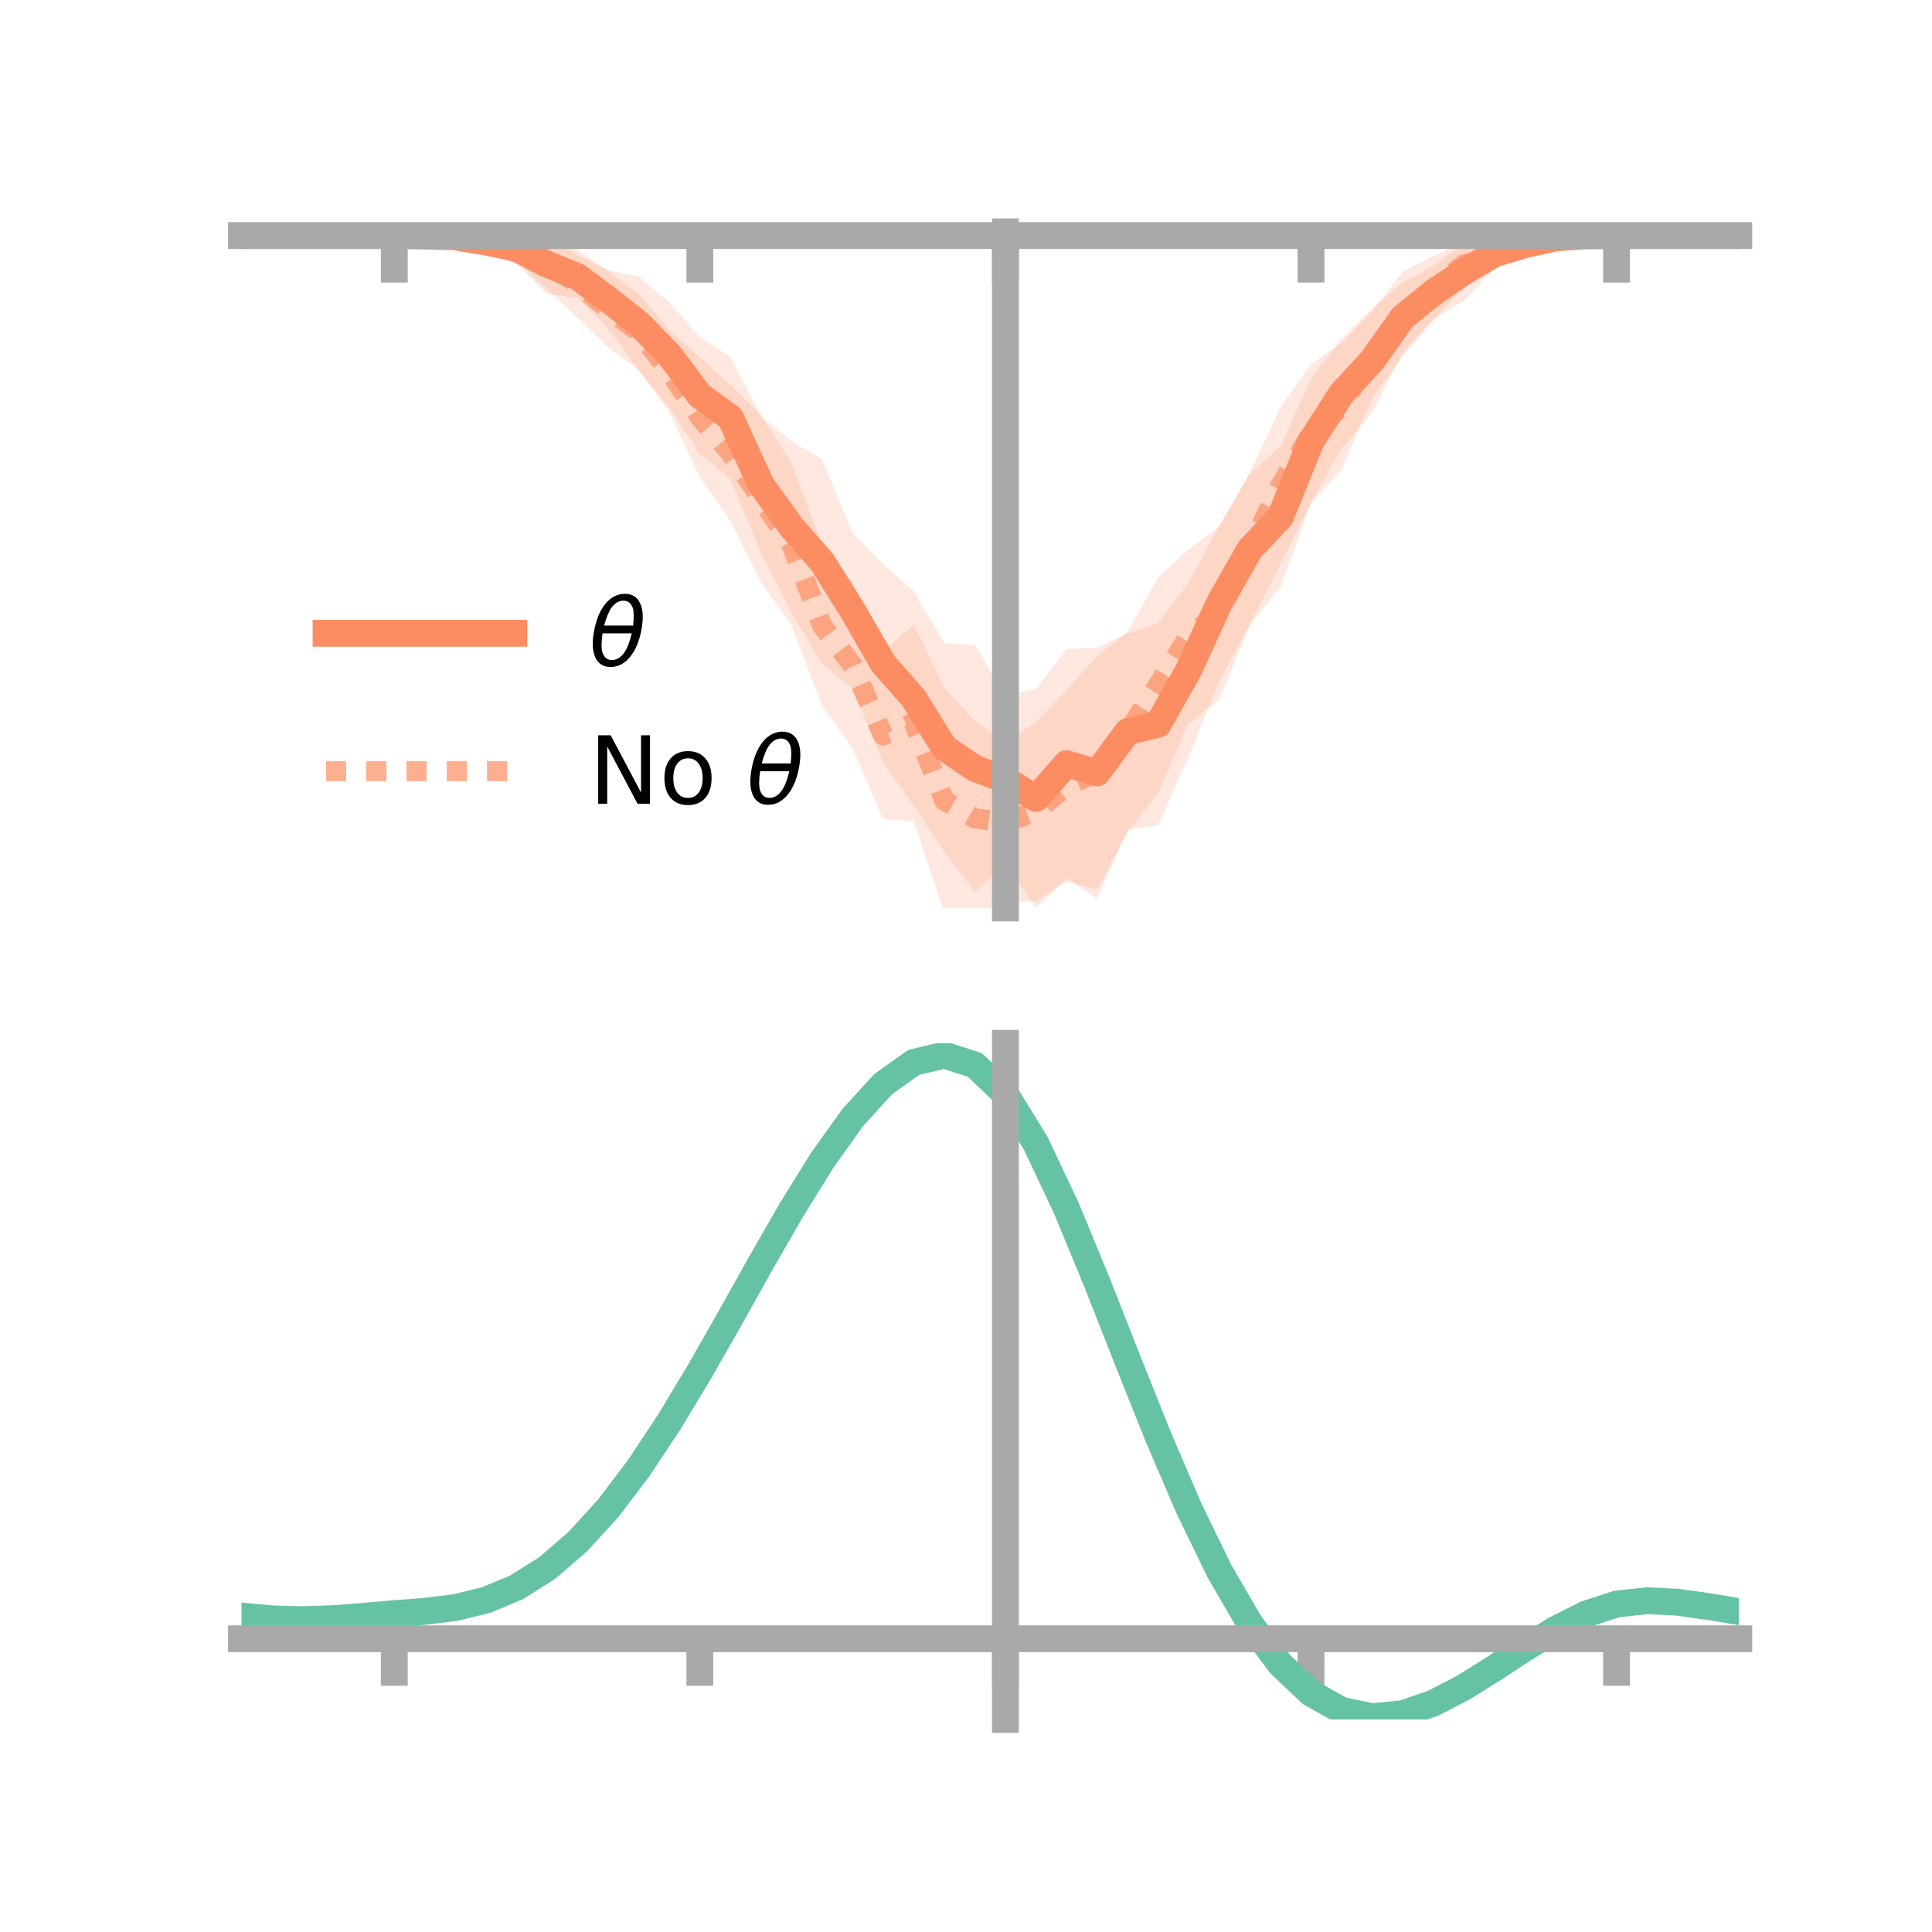 <?xml version="1.0" encoding="utf-8" standalone="no"?>
<!DOCTYPE svg PUBLIC "-//W3C//DTD SVG 1.1//EN"
  "http://www.w3.org/Graphics/SVG/1.1/DTD/svg11.dtd">
<!-- Created with matplotlib (https://matplotlib.org/) -->
<svg height="144pt" version="1.1" viewBox="0 0 144 144" width="144pt" xmlns="http://www.w3.org/2000/svg" xmlns:xlink="http://www.w3.org/1999/xlink">
 <defs>
  <style type="text/css">*{stroke-linecap:butt;stroke-linejoin:round;}</style>
 </defs>
 <g id="figure_1">
  <g id="patch_1">
   <path d="M 0 144 
L 144 144 
L 144 0 
L 0 0 
z
" style="fill:none;"/>
  </g>
  <g id="axes_1">
   <g id="patch_2">
    <path d="M 18 67.68 
L 129.6 67.68 
L 129.6 17.28 
L 18 17.28 
z
" style="fill:none;"/>
   </g>
   <g id="PolyCollection_1">
    <path clip-path="url(#p8dd653a5b0)" d="M 18 17.559 
L 18 17.559 
L 20.278 17.559 
L 22.555 17.559 
L 24.833 17.559 
L 27.11 17.559 
L 29.388 17.559 
L 31.665 17.44 
L 33.943 17.4 
L 36.22 17.434 
L 38.498 17.329 
L 40.776 17.461 
L 43.053 19.029 
L 45.331 20.15 
L 47.608 20.631 
L 49.886 22.538 
L 52.163 25.136 
L 54.441 26.585 
L 56.718 31.014 
L 58.996 32.878 
L 61.273 34.255 
L 63.551 39.724 
L 65.829 42.069 
L 68.106 44.055 
L 70.384 47.947 
L 72.661 48.061 
L 74.939 51.874 
L 77.216 51.345 
L 79.494 48.393 
L 81.771 48.241 
L 84.049 47.207 
L 86.327 46.436 
L 88.604 43.439 
L 90.882 39.158 
L 93.159 35.3 
L 95.437 33.271 
L 97.714 28.26 
L 99.992 25.257 
L 102.269 22.979 
L 104.547 21.064 
L 106.824 19.834 
L 109.102 18.093 
L 111.38 17.806 
L 113.657 17.28 
L 115.935 17.421 
L 118.212 17.518 
L 120.49 17.558 
L 122.767 17.559 
L 125.045 17.559 
L 127.322 17.559 
L 129.6 17.559 
L 129.6 17.559 
L 129.6 17.559 
L 127.322 17.559 
L 125.045 17.559 
L 122.767 17.559 
L 120.49 17.56 
L 118.212 17.639 
L 115.935 18.047 
L 113.657 19.193 
L 111.38 20.028 
L 109.102 22.438 
L 106.824 23.797 
L 104.547 26.252 
L 102.269 30.755 
L 99.992 33.414 
L 97.714 37.52 
L 95.437 43.774 
L 93.159 46.579 
L 90.882 50.728 
L 88.604 56.396 
L 86.327 61.508 
L 84.049 61.845 
L 81.771 66.976 
L 79.494 65.444 
L 77.216 67.68 
L 74.939 64.366 
L 72.661 66.478 
L 70.384 63.499 
L 68.106 60.051 
L 65.829 56.849 
L 63.551 51.31 
L 61.273 49.479 
L 58.996 45.691 
L 56.718 41.206 
L 54.441 35.687 
L 52.163 33.829 
L 49.886 30.37 
L 47.608 27.603 
L 45.331 24.497 
L 43.053 22.21 
L 40.776 21.91 
L 38.498 19.7 
L 36.22 18.64 
L 33.943 17.916 
L 31.665 17.739 
L 29.388 17.559 
L 27.11 17.559 
L 24.833 17.559 
L 22.555 17.559 
L 20.278 17.559 
L 18 17.559 
z
" style="fill:#fc8d62;fill-opacity:0.2;"/>
   </g>
   <g id="PolyCollection_2">
    <path clip-path="url(#p8dd653a5b0)" d="M 18 17.559 
L 18 17.559 
L 20.278 17.559 
L 22.555 17.559 
L 24.833 17.559 
L 27.11 17.559 
L 29.388 17.559 
L 31.665 17.412 
L 33.943 17.145 
L 36.22 17.393 
L 38.498 17.309 
L 40.776 17.724 
L 43.053 18.615 
L 45.331 20.205 
L 47.608 21.88 
L 49.886 24.601 
L 52.163 26.636 
L 54.441 28.703 
L 56.718 30.934 
L 58.996 34.524 
L 61.273 40.659 
L 63.551 43.419 
L 65.829 48.562 
L 68.106 46.543 
L 70.384 51.272 
L 72.661 53.712 
L 74.939 55.313 
L 77.216 53.824 
L 79.494 51.43 
L 81.771 48.911 
L 84.049 47.095 
L 86.327 43.034 
L 88.604 40.919 
L 90.882 39.26 
L 93.159 35.217 
L 95.437 30.358 
L 97.714 27.146 
L 99.992 25.557 
L 102.269 23.22 
L 104.547 20.254 
L 106.824 19.087 
L 109.102 18.086 
L 111.38 17.909 
L 113.657 17.587 
L 115.935 17.32 
L 118.212 17.497 
L 120.49 17.557 
L 122.767 17.559 
L 125.045 17.559 
L 127.322 17.559 
L 129.6 17.559 
L 129.6 17.559 
L 129.6 17.559 
L 127.322 17.559 
L 125.045 17.559 
L 122.767 17.559 
L 120.49 17.563 
L 118.212 17.663 
L 115.935 18.362 
L 113.657 18.806 
L 111.38 20.121 
L 109.102 21.36 
L 106.824 23.904 
L 104.547 26.552 
L 102.269 29.634 
L 99.992 35.012 
L 97.714 37.498 
L 95.437 42.001 
L 93.159 46.552 
L 90.882 52.163 
L 88.604 53.886 
L 86.327 59.053 
L 84.049 62.007 
L 81.771 66.285 
L 79.494 65.718 
L 77.216 67.157 
L 74.939 67.289 
L 72.661 68.272 
L 70.384 68.056 
L 68.106 61.2 
L 65.829 61.06 
L 63.551 55.77 
L 61.273 52.602 
L 58.996 46.639 
L 56.718 43.393 
L 54.441 38.824 
L 52.163 35.568 
L 49.886 30.725 
L 47.608 27.589 
L 45.331 25.897 
L 43.053 23.693 
L 40.776 21.575 
L 38.498 19.442 
L 36.22 18.669 
L 33.943 18.159 
L 31.665 17.754 
L 29.388 17.559 
L 27.11 17.559 
L 24.833 17.559 
L 22.555 17.559 
L 20.278 17.559 
L 18 17.559 
z
" style="fill:#fc8d62;fill-opacity:0.2;"/>
   </g>
   <g id="matplotlib.axis_1">
    <g id="xtick_1">
     <g id="line2d_1">
      <defs>
       <path d="M 0 0 
L 0 3.5 
" id="ma818641c74" style="stroke:#a9a9a9;stroke-width:2;"/>
      </defs>
      <g>
       <use style="fill:#a9a9a9;stroke:#a9a9a9;stroke-width:2;" x="29.388" xlink:href="#ma818641c74" y="17.559"/>
      </g>
     </g>
    </g>
    <g id="xtick_2">
     <g id="line2d_2">
      <g>
       <use style="fill:#a9a9a9;stroke:#a9a9a9;stroke-width:2;" x="52.163" xlink:href="#ma818641c74" y="17.559"/>
      </g>
     </g>
    </g>
    <g id="xtick_3">
     <g id="line2d_3">
      <g>
       <use style="fill:#a9a9a9;stroke:#a9a9a9;stroke-width:2;" x="74.939" xlink:href="#ma818641c74" y="17.559"/>
      </g>
     </g>
    </g>
    <g id="xtick_4">
     <g id="line2d_4">
      <g>
       <use style="fill:#a9a9a9;stroke:#a9a9a9;stroke-width:2;" x="97.714" xlink:href="#ma818641c74" y="17.559"/>
      </g>
     </g>
    </g>
    <g id="xtick_5">
     <g id="line2d_5">
      <g>
       <use style="fill:#a9a9a9;stroke:#a9a9a9;stroke-width:2;" x="120.49" xlink:href="#ma818641c74" y="17.559"/>
      </g>
     </g>
    </g>
   </g>
   <g id="matplotlib.axis_2"/>
   <g id="line2d_6">
    <path clip-path="url(#p8dd653a5b0)" d="M 18 17.559 
L 20.278 17.559 
L 22.555 17.559 
L 24.833 17.559 
L 27.11 17.559 
L 29.388 17.559 
L 31.665 17.59 
L 33.943 17.658 
L 36.22 18.037 
L 38.498 18.515 
L 40.776 19.686 
L 43.053 20.62 
L 45.331 22.323 
L 47.608 24.117 
L 49.886 26.454 
L 52.163 29.483 
L 54.441 31.136 
L 56.718 36.11 
L 58.996 39.284 
L 61.273 41.867 
L 63.551 45.517 
L 65.829 49.459 
L 68.106 52.053 
L 70.384 55.723 
L 72.661 57.27 
L 74.939 58.12 
L 77.216 59.512 
L 79.494 56.918 
L 81.771 57.609 
L 84.049 54.526 
L 86.327 53.972 
L 88.604 49.918 
L 90.882 44.943 
L 93.159 40.939 
L 95.437 38.522 
L 97.714 32.89 
L 99.992 29.336 
L 102.269 26.867 
L 104.547 23.658 
L 106.824 21.816 
L 109.102 20.266 
L 111.38 18.917 
L 113.657 18.236 
L 115.935 17.734 
L 118.212 17.578 
L 120.49 17.559 
L 122.767 17.559 
L 125.045 17.559 
L 127.322 17.559 
L 129.6 17.559 
" style="fill:none;stroke:#fc8d62;stroke-linecap:square;stroke-width:2;"/>
   </g>
   <g id="line2d_7">
    <path clip-path="url(#p8dd653a5b0)" d="M 18 17.559 
L 20.278 17.559 
L 22.555 17.559 
L 24.833 17.559 
L 27.11 17.559 
L 29.388 17.559 
L 31.665 17.583 
L 33.943 17.652 
L 36.22 18.031 
L 38.498 18.376 
L 40.776 19.649 
L 43.053 21.154 
L 45.331 23.051 
L 47.608 24.734 
L 49.886 27.663 
L 52.163 31.102 
L 54.441 33.764 
L 56.718 37.164 
L 58.996 40.581 
L 61.273 46.631 
L 63.551 49.594 
L 65.829 54.811 
L 68.106 53.872 
L 70.384 59.664 
L 72.661 60.992 
L 74.939 61.301 
L 77.216 60.49 
L 79.494 58.574 
L 81.771 57.598 
L 84.049 54.551 
L 86.327 51.043 
L 88.604 47.403 
L 90.882 45.712 
L 93.159 40.885 
L 95.437 36.179 
L 97.714 32.322 
L 99.992 30.284 
L 102.269 26.427 
L 104.547 23.403 
L 106.824 21.495 
L 109.102 19.723 
L 111.38 19.015 
L 113.657 18.197 
L 115.935 17.841 
L 118.212 17.58 
L 120.49 17.56 
L 122.767 17.559 
L 125.045 17.559 
L 127.322 17.559 
L 129.6 17.559 
" style="fill:none;stroke:#fc8d62;stroke-dasharray:1.5,1.5;stroke-dashoffset:0;stroke-opacity:0.7;stroke-width:1.5;"/>
   </g>
   <g id="patch_3">
    <path d="M 74.939 67.68 
L 74.939 17.28 
" style="fill:none;stroke:#a9a9a9;stroke-linecap:square;stroke-linejoin:miter;stroke-width:2;"/>
   </g>
   <g id="patch_4">
    <path d="M 129.6 67.68 
L 129.6 17.28 
" style="fill:none;"/>
   </g>
   <g id="patch_5">
    <path d="M 18 17.559 
L 129.6 17.559 
" style="fill:none;stroke:#a9a9a9;stroke-linecap:square;stroke-linejoin:miter;stroke-width:2;"/>
   </g>
   <g id="patch_6">
    <path d="M 18 17.28 
L 129.6 17.28 
" style="fill:none;"/>
   </g>
   <g id="legend_1">
    <g id="line2d_8">
     <path d="M 24.3 47.2 
L 38.3 47.2 
" style="fill:none;stroke:#fc8d62;stroke-linecap:square;stroke-width:2;"/>
    </g>
    <g id="line2d_9"/>
    <g id="text_1">
     <!-- $\theta$ -->
     <g transform="translate(43.9 49.65)scale(0.07 -0.07)">
      <defs>
       <path d="M 45.516 34.672 
L 14.453 34.672 
Q 12.359 20.062 14.5 13.875 
Q 17.188 6.25 24.469 6.25 
Q 31.781 6.25 37.359 13.922 
Q 42.234 20.656 45.516 34.672 
z
M 47.016 42.969 
Q 48.344 56.844 46.625 61.719 
Q 43.953 69.438 36.766 69.438 
Q 29.297 69.438 23.828 61.812 
Q 19.531 55.672 16.156 42.969 
z
M 38.188 76.766 
Q 49.906 76.766 54.594 66.406 
Q 59.281 56.109 55.719 37.844 
Q 52.203 19.625 43.453 9.281 
Q 34.766 -1.125 23.047 -1.125 
Q 11.281 -1.125 6.641 9.281 
Q 2 19.625 5.516 37.844 
Q 9.078 56.109 17.719 66.406 
Q 26.422 76.766 38.188 76.766 
z
" id="DejaVuSans-Oblique-952"/>
      </defs>
      <use transform="translate(0 0.234)" xlink:href="#DejaVuSans-Oblique-952"/>
     </g>
    </g>
    <g id="line2d_10">
     <path d="M 24.3 57.474 
L 38.3 57.474 
" style="fill:none;stroke:#fc8d62;stroke-dasharray:1.5,1.5;stroke-dashoffset:0;stroke-opacity:0.7;stroke-width:1.5;"/>
    </g>
    <g id="line2d_11"/>
    <g id="text_2">
     <!-- No $\theta$ -->
     <g transform="translate(43.9 59.924)scale(0.07 -0.07)">
      <defs>
       <path d="M 9.812 72.906 
L 23.094 72.906 
L 55.422 11.922 
L 55.422 72.906 
L 64.984 72.906 
L 64.984 0 
L 51.703 0 
L 19.391 60.984 
L 19.391 0 
L 9.812 0 
z
" id="DejaVuSans-78"/>
       <path d="M 30.609 48.391 
Q 23.391 48.391 19.188 42.75 
Q 14.984 37.109 14.984 27.297 
Q 14.984 17.484 19.156 11.844 
Q 23.344 6.203 30.609 6.203 
Q 37.797 6.203 41.984 11.859 
Q 46.188 17.531 46.188 27.297 
Q 46.188 37.016 41.984 42.703 
Q 37.797 48.391 30.609 48.391 
z
M 30.609 56 
Q 42.328 56 49.016 48.375 
Q 55.719 40.766 55.719 27.297 
Q 55.719 13.875 49.016 6.219 
Q 42.328 -1.422 30.609 -1.422 
Q 18.844 -1.422 12.172 6.219 
Q 5.516 13.875 5.516 27.297 
Q 5.516 40.766 12.172 48.375 
Q 18.844 56 30.609 56 
z
" id="DejaVuSans-111"/>
       <path id="DejaVuSans-32"/>
      </defs>
      <use transform="translate(0 0.234)" xlink:href="#DejaVuSans-78"/>
      <use transform="translate(74.805 0.234)" xlink:href="#DejaVuSans-111"/>
      <use transform="translate(135.986 0.234)" xlink:href="#DejaVuSans-32"/>
      <use transform="translate(167.773 0.234)" xlink:href="#DejaVuSans-Oblique-952"/>
     </g>
    </g>
   </g>
  </g>
  <g id="axes_2">
   <g id="patch_7">
    <path d="M 18 128.16 
L 129.6 128.16 
L 129.6 77.76 
L 18 77.76 
z
" style="fill:none;"/>
   </g>
   <g id="PolyCollection_3">
    <path clip-path="url(#p0c85ef8633)" d="M 18 120.486 
L 18 120.41 
L 20.278 120.631 
L 22.555 120.693 
L 24.833 120.607 
L 27.11 120.421 
L 29.388 120.215 
L 31.665 120.039 
L 33.943 119.753 
L 36.22 119.193 
L 38.498 118.233 
L 40.776 116.781 
L 43.053 114.785 
L 45.331 112.238 
L 47.608 109.171 
L 49.886 105.653 
L 52.163 101.786 
L 54.441 97.697 
L 56.718 93.543 
L 58.996 89.498 
L 61.273 85.751 
L 63.551 82.502 
L 65.829 79.953 
L 68.106 78.306 
L 70.384 77.76 
L 72.661 78.504 
L 74.939 80.708 
L 77.216 84.462 
L 79.494 89.363 
L 81.771 94.959 
L 84.049 100.831 
L 86.327 106.612 
L 88.604 112.001 
L 90.882 116.763 
L 93.159 120.734 
L 95.437 123.82 
L 97.714 125.989 
L 99.992 127.272 
L 102.269 127.747 
L 104.547 127.531 
L 106.824 126.762 
L 109.102 125.595 
L 111.38 124.196 
L 113.657 122.726 
L 115.935 121.347 
L 118.212 120.213 
L 120.49 119.473 
L 122.767 119.225 
L 125.045 119.348 
L 127.322 119.676 
L 129.6 120.067 
L 129.6 120.169 
L 129.6 120.169 
L 127.322 119.803 
L 125.045 119.496 
L 122.767 119.386 
L 120.49 119.64 
L 118.212 120.389 
L 115.935 121.548 
L 113.657 122.969 
L 111.38 124.488 
L 109.102 125.934 
L 106.824 127.137 
L 104.547 127.931 
L 102.269 128.16 
L 99.992 127.692 
L 97.714 126.425 
L 95.437 124.295 
L 93.159 121.284 
L 90.882 117.422 
L 88.604 112.799 
L 86.327 107.569 
L 84.049 101.954 
L 81.771 96.247 
L 79.494 90.804 
L 77.216 86.035 
L 74.939 82.384 
L 72.661 80.246 
L 70.384 79.528 
L 68.106 80.06 
L 65.829 81.653 
L 63.551 84.112 
L 61.273 87.24 
L 58.996 90.839 
L 56.718 94.718 
L 54.441 98.696 
L 52.163 102.607 
L 49.886 106.305 
L 47.608 109.668 
L 45.331 112.604 
L 43.053 115.049 
L 40.776 116.976 
L 38.498 118.391 
L 36.22 119.333 
L 33.943 119.882 
L 31.665 120.16 
L 29.388 120.326 
L 27.11 120.517 
L 24.833 120.684 
L 22.555 120.754 
L 20.278 120.69 
L 18 120.486 
z
" style="fill:#66c2a5;fill-opacity:0.2;"/>
   </g>
   <g id="matplotlib.axis_3">
    <g id="xtick_6">
     <g id="line2d_12">
      <g>
       <use style="fill:#a9a9a9;stroke:#a9a9a9;stroke-width:2;" x="29.388" xlink:href="#ma818641c74" y="122.144"/>
      </g>
     </g>
    </g>
    <g id="xtick_7">
     <g id="line2d_13">
      <g>
       <use style="fill:#a9a9a9;stroke:#a9a9a9;stroke-width:2;" x="52.163" xlink:href="#ma818641c74" y="122.144"/>
      </g>
     </g>
    </g>
    <g id="xtick_8">
     <g id="line2d_14">
      <g>
       <use style="fill:#a9a9a9;stroke:#a9a9a9;stroke-width:2;" x="74.939" xlink:href="#ma818641c74" y="122.144"/>
      </g>
     </g>
    </g>
    <g id="xtick_9">
     <g id="line2d_15">
      <g>
       <use style="fill:#a9a9a9;stroke:#a9a9a9;stroke-width:2;" x="97.714" xlink:href="#ma818641c74" y="122.144"/>
      </g>
     </g>
    </g>
    <g id="xtick_10">
     <g id="line2d_16">
      <g>
       <use style="fill:#a9a9a9;stroke:#a9a9a9;stroke-width:2;" x="120.49" xlink:href="#ma818641c74" y="122.144"/>
      </g>
     </g>
    </g>
   </g>
   <g id="matplotlib.axis_4"/>
   <g id="line2d_17">
    <path clip-path="url(#p0c85ef8633)" d="M 18 120.448 
L 20.278 120.66 
L 22.555 120.724 
L 24.833 120.645 
L 27.11 120.469 
L 29.388 120.271 
L 31.665 120.1 
L 33.943 119.818 
L 36.22 119.263 
L 38.498 118.312 
L 40.776 116.879 
L 43.053 114.917 
L 45.331 112.421 
L 47.608 109.42 
L 49.886 105.979 
L 52.163 102.196 
L 54.441 98.197 
L 56.718 94.131 
L 58.996 90.169 
L 61.273 86.496 
L 63.551 83.307 
L 65.829 80.803 
L 68.106 79.183 
L 70.384 78.644 
L 72.661 79.375 
L 74.939 81.546 
L 77.216 85.249 
L 79.494 90.083 
L 81.771 95.603 
L 84.049 101.392 
L 86.327 107.09 
L 88.604 112.4 
L 90.882 117.092 
L 93.159 121.009 
L 95.437 124.057 
L 97.714 126.207 
L 99.992 127.482 
L 102.269 127.954 
L 104.547 127.731 
L 106.824 126.949 
L 109.102 125.765 
L 111.38 124.342 
L 113.657 122.848 
L 115.935 121.448 
L 118.212 120.301 
L 120.49 119.557 
L 122.767 119.306 
L 125.045 119.422 
L 127.322 119.74 
L 129.6 120.118 
" style="fill:none;stroke:#66c2a5;stroke-linecap:square;stroke-width:2;"/>
   </g>
   <g id="patch_8">
    <path d="M 74.939 128.16 
L 74.939 77.76 
" style="fill:none;stroke:#a9a9a9;stroke-linecap:square;stroke-linejoin:miter;stroke-width:2;"/>
   </g>
   <g id="patch_9">
    <path d="M 129.6 128.16 
L 129.6 77.76 
" style="fill:none;"/>
   </g>
   <g id="patch_10">
    <path d="M 18 122.144 
L 129.6 122.144 
" style="fill:none;stroke:#a9a9a9;stroke-linecap:square;stroke-linejoin:miter;stroke-width:2;"/>
   </g>
   <g id="patch_11">
    <path d="M 18 77.76 
L 129.6 77.76 
" style="fill:none;"/>
   </g>
  </g>
 </g>
 <defs>
  <clipPath id="p8dd653a5b0">
   <rect height="50.4" width="111.6" x="18" y="17.28"/>
  </clipPath>
  <clipPath id="p0c85ef8633">
   <rect height="50.4" width="111.6" x="18" y="77.76"/>
  </clipPath>
 </defs>
</svg>
